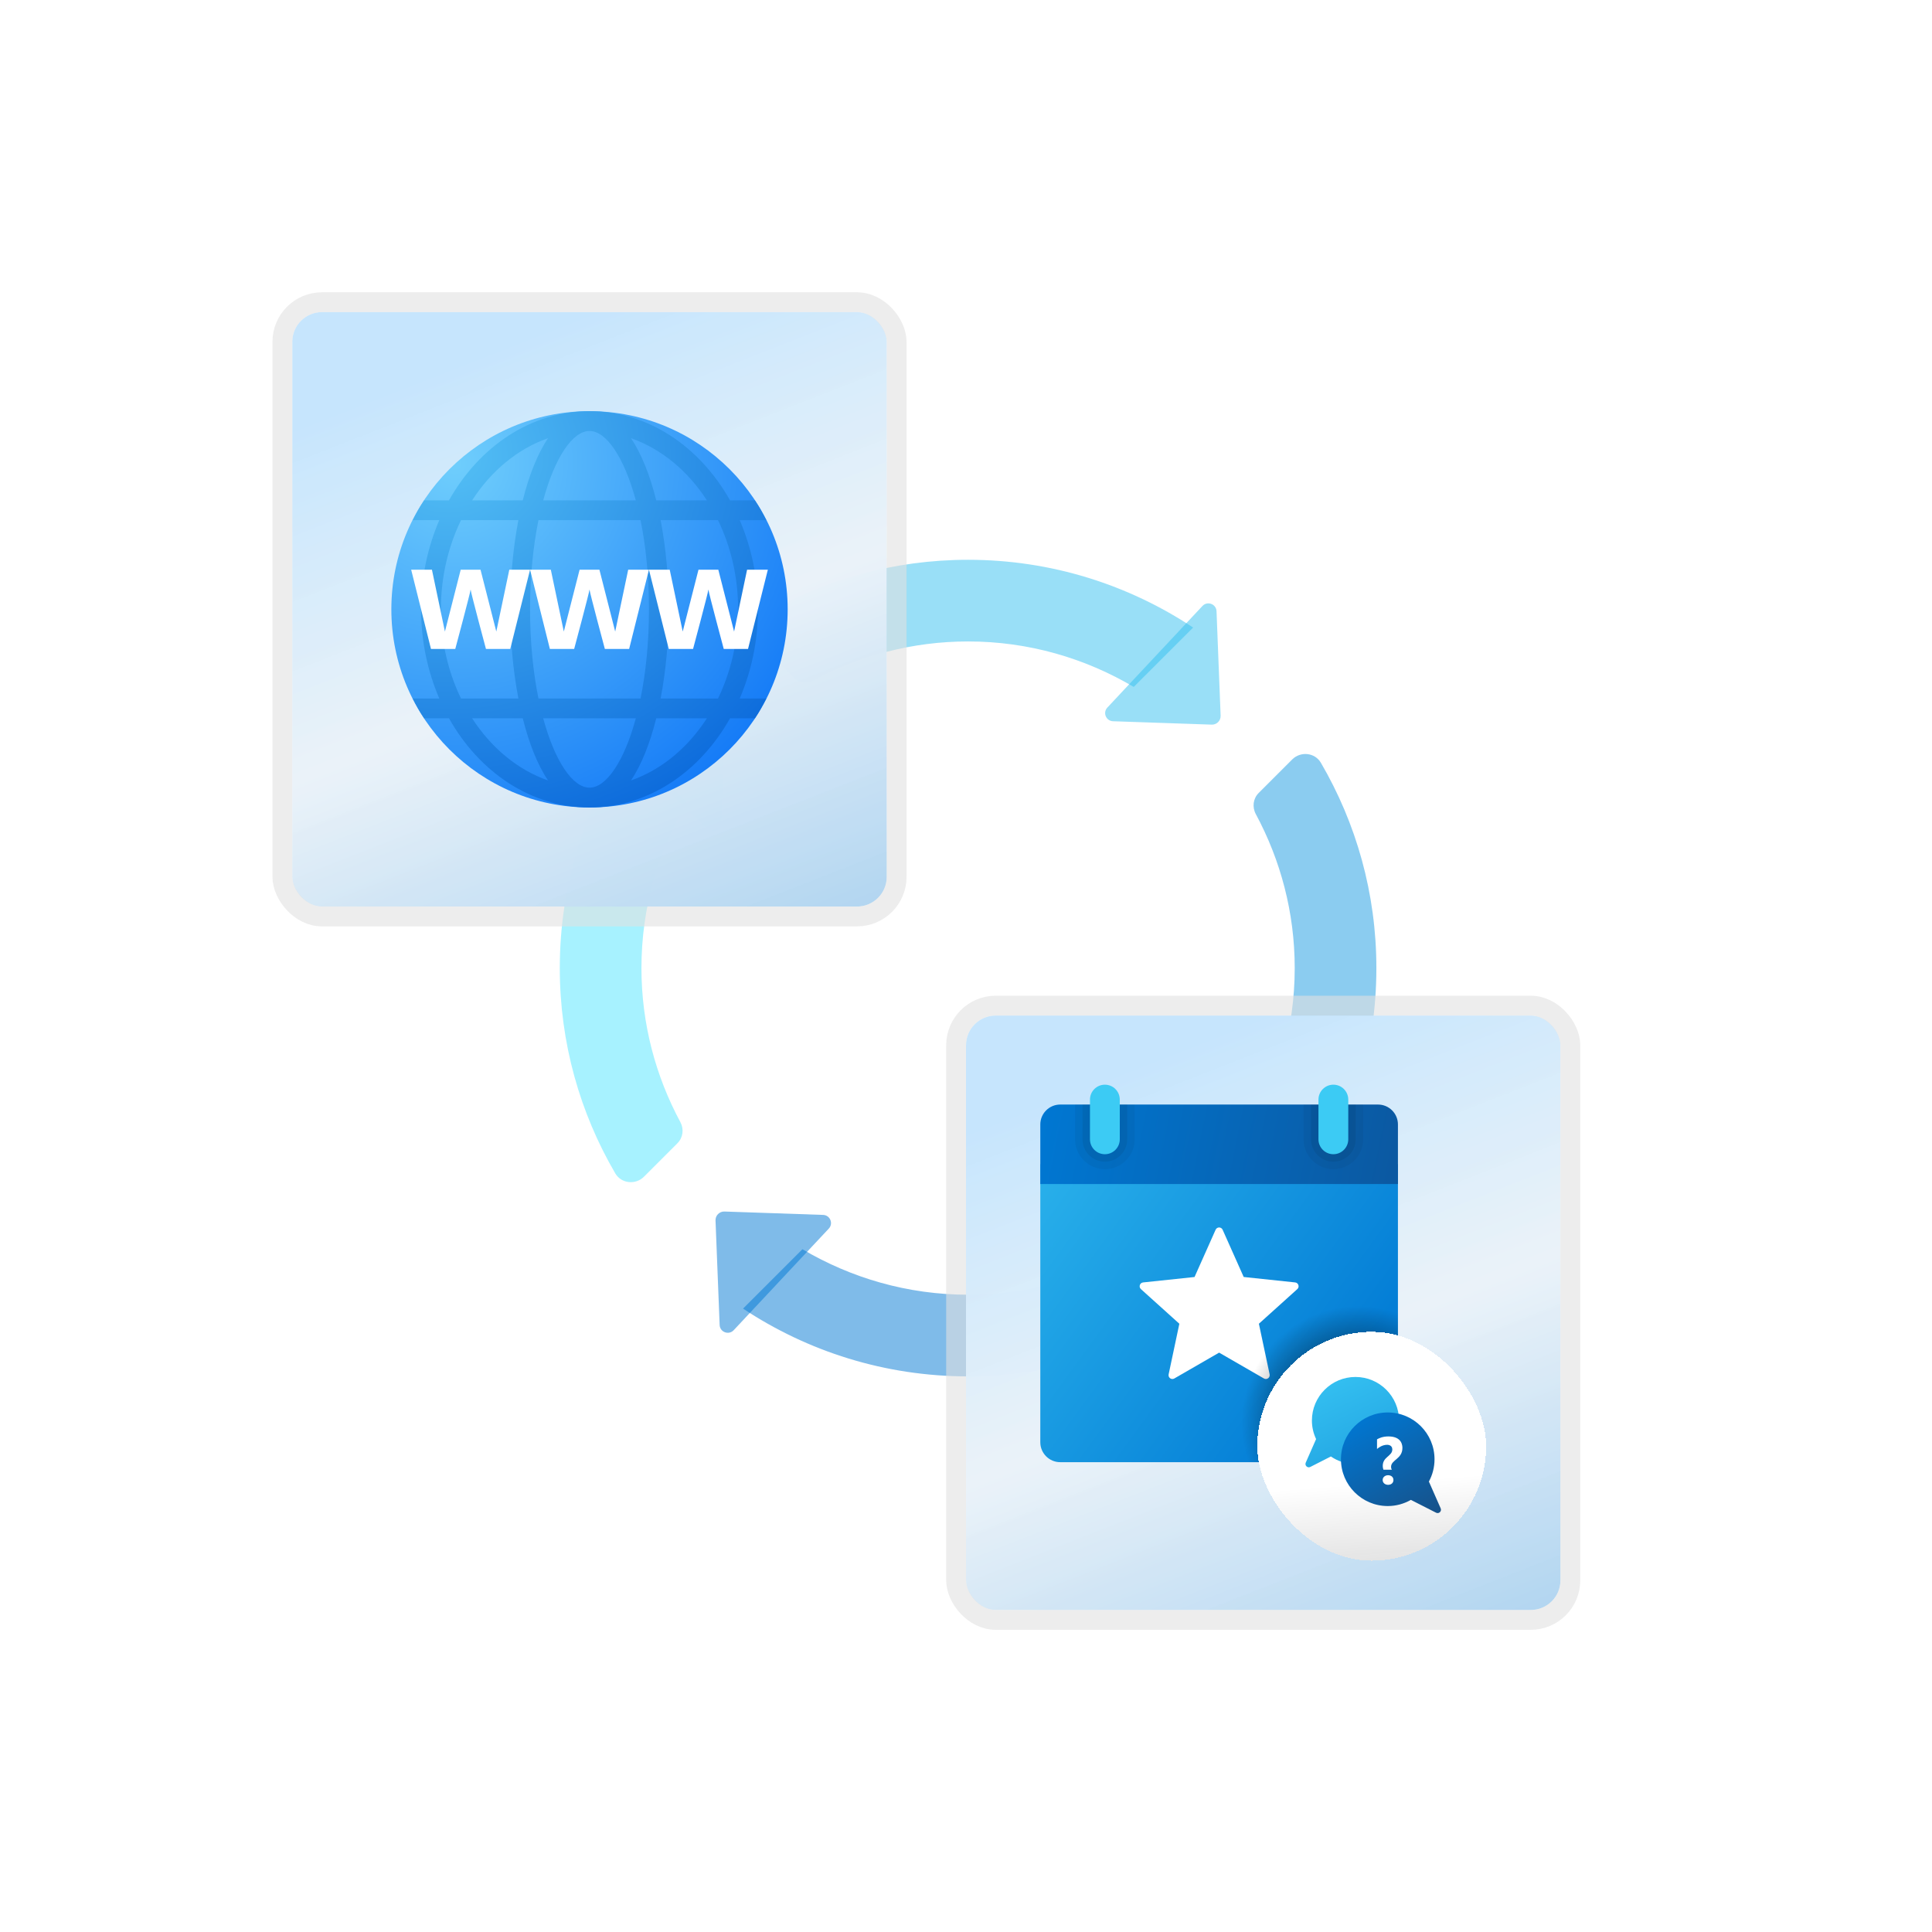 <svg width="195" height="195" viewBox="0 0 195 195" fill="none" xmlns="http://www.w3.org/2000/svg">
<g id="icon=icon-blank">
<g id="icon-blank">
<g id="icon-blank_2">
<g id="combo">
<g id="Vector">
<path d="M69.333 80.989L63.341 74.997C59.026 81.51 56.5 89.311 56.5 97.71C56.5 105.268 58.546 112.346 62.102 118.434C62.706 119.469 64.151 119.615 64.998 118.766L68.377 115.387C68.943 114.82 69.048 113.959 68.669 113.254C66.178 108.62 64.742 103.339 64.742 97.71C64.742 91.598 66.434 85.897 69.333 80.989Z" fill="#50E6FF" fill-opacity="0.5"/>
<path d="M130.678 97.71C130.678 103.821 128.986 109.523 126.087 114.431L132.079 120.423C136.394 113.91 138.92 106.106 138.92 97.71C138.92 90.152 136.874 83.074 133.317 76.985C132.714 75.951 131.269 75.807 130.422 76.654L127.043 80.033C126.476 80.6 126.371 81.461 126.75 82.165C129.242 86.799 130.678 92.081 130.678 97.71Z" fill="#199BE2" fill-opacity="0.5"/>
<path d="M80.033 68.377C80.6 68.943 81.461 69.048 82.165 68.669C86.799 66.178 92.081 64.742 97.71 64.742C103.821 64.742 109.523 66.434 114.431 69.333L120.425 63.339C113.91 59.026 106.109 56.5 97.71 56.5C90.189 56.5 83.146 58.526 77.078 62.049C76.005 62.673 75.778 64.122 76.656 64.999L80.033 68.377Z" fill="#35C1F1" fill-opacity="0.5"/>
<path d="M115.387 127.043C114.82 126.476 113.959 126.371 113.254 126.75C108.62 129.242 103.339 130.678 97.71 130.678C91.598 130.678 85.897 128.986 80.989 126.087L74.997 132.079C81.51 136.394 89.313 138.92 97.71 138.92C105.268 138.92 112.346 136.874 118.434 133.317C119.469 132.714 119.615 131.269 118.766 130.422L115.387 127.043Z" fill="#0078D4" fill-opacity="0.5"/>
<path d="M122.3 73.138L112.339 72.796C111.635 72.772 111.284 71.929 111.769 71.414L121.364 61.163C121.863 60.629 122.757 60.963 122.786 61.693L123.2 72.236C123.219 72.741 122.805 73.155 122.3 73.138Z" fill="#35C1F1" fill-opacity="0.5"/>
<path d="M73.12 122.281L83.08 122.623C83.785 122.648 84.135 123.491 83.651 124.006L74.055 134.257C73.557 134.79 72.662 134.457 72.634 133.727L72.219 123.184C72.201 122.679 72.615 122.265 73.12 122.281Z" fill="#0078D4" fill-opacity="0.5"/>
<path d="M122.281 122.3L122.623 112.339C122.648 111.635 123.491 111.284 124.006 111.769L134.257 121.364C134.79 121.863 134.457 122.757 133.727 122.786L123.184 123.2C122.679 123.219 122.265 122.805 122.281 122.3Z" fill="#199BE2" fill-opacity="0.5"/>
<path d="M73.138 73.12L72.796 83.08C72.772 83.785 71.929 84.135 71.414 83.651L61.161 74.055C60.627 73.557 60.961 72.662 61.69 72.634L72.234 72.219C72.741 72.201 73.155 72.615 73.138 73.12Z" fill="#50E6FF" fill-opacity="0.5"/>
</g>
<g id="Frame">
<rect x="29.5" y="31.5" width="60" height="60" rx="3" fill="url(#paint0_linear_86_5154)"/>
<rect x="29.5" y="31.5" width="60" height="60" rx="3" fill="white" fill-opacity="0.2"/>
<g id="Group">
<g id="Vector_2">
<path d="M39.5 61.5C39.5 50.455 48.455 41.5 59.5 41.5C70.545 41.5 79.5 50.455 79.5 61.5C79.5 72.545 70.545 81.5 59.5 81.5C48.455 81.5 39.5 72.545 39.5 61.5Z" fill="url(#paint1_radial_86_5154)"/>
<path d="M76.5 61.5C76.5 58.261 75.827 55.209 74.661 52.5H77.343C76.995 51.811 76.618 51.14 76.195 50.5H73.683C70.638 45.084 65.421 41.5 59.5 41.5C53.579 41.5 48.362 45.084 45.317 50.5H42.805C42.382 51.14 42.005 51.811 41.657 52.5H44.339C43.173 55.209 42.5 58.261 42.5 61.5C42.5 64.739 43.173 67.791 44.339 70.5H41.657C42.005 71.189 42.382 71.86 42.805 72.5H45.317C48.362 77.916 53.579 81.5 59.5 81.5C65.421 81.5 70.638 77.916 73.683 72.5H76.195C76.618 71.86 76.995 71.189 77.343 70.5H74.661C75.827 67.791 76.5 64.739 76.5 61.5ZM74.5 61.5C74.5 64.78 73.753 67.849 72.471 70.5H66.678C67.221 67.667 67.5 64.553 67.5 61.5C67.5 58.447 67.221 55.333 66.678 52.5H72.471C73.753 55.151 74.5 58.22 74.5 61.5ZM59.5 79.5C57.81 79.5 56.009 76.863 54.826 72.5H64.175C62.991 76.863 61.19 79.5 59.5 79.5ZM54.348 70.5C53.821 67.913 53.5 64.871 53.5 61.5C53.5 58.129 53.821 55.087 54.348 52.5H64.652C65.179 55.087 65.5 58.129 65.5 61.5C65.5 64.871 65.179 67.913 64.652 70.5H54.348ZM59.5 43.5C61.19 43.5 62.991 46.137 64.174 50.5H54.825C56.009 46.137 57.81 43.5 59.5 43.5ZM71.347 50.5H66.236C65.61 48.001 64.757 45.816 63.684 44.227C66.763 45.303 69.429 47.532 71.347 50.5ZM55.316 44.227C54.243 45.817 53.39 48.001 52.764 50.5H47.653C49.571 47.532 52.237 45.303 55.316 44.227ZM44.5 61.5C44.5 58.22 45.247 55.151 46.529 52.5H52.322C51.779 55.333 51.5 58.447 51.5 61.5C51.5 64.553 51.779 67.667 52.322 70.5H46.529C45.247 67.849 44.5 64.78 44.5 61.5ZM47.653 72.5H52.764C53.39 74.999 54.243 77.184 55.316 78.773C52.237 77.697 49.571 75.468 47.653 72.5ZM63.684 78.773C64.757 77.183 65.61 74.999 66.236 72.5H71.347C69.429 75.468 66.763 77.697 63.684 78.773Z" fill="url(#paint2_radial_86_5154)"/>
<path d="M63.405 57.5L62.093 63.743L60.5 57.5H58.5L56.907 63.743L55.595 57.5H53.5L55.5 65.5H57.951C57.951 65.5 59.464 59.864 59.5 59.5C59.536 59.864 61.049 65.5 61.049 65.5H63.5L65.5 57.5H63.405Z" fill="white"/>
<path d="M51.405 57.5L50.093 63.743L48.5 57.5H46.5L44.907 63.743L43.595 57.5H41.5L43.5 65.5H45.951C45.951 65.5 47.464 59.864 47.5 59.5C47.536 59.864 49.049 65.5 49.049 65.5H51.5L53.5 57.5H51.405Z" fill="white"/>
<path d="M75.405 57.5L74.093 63.743L72.5 57.5H70.5L68.907 63.743L67.595 57.5H65.5L67.5 65.5H69.951C69.951 65.5 71.464 59.864 71.5 59.5C71.536 59.864 73.049 65.5 73.049 65.5H75.5L77.5 57.5H75.405Z" fill="white"/>
</g>
</g>
<rect x="28.5" y="30.5" width="62" height="62" rx="4" stroke="#E2E2E2" stroke-opacity="0.59" stroke-width="2"/>
</g>
<g id="Frame_2">
<rect x="97.5" y="102.5" width="60" height="60" rx="3" fill="url(#paint3_linear_86_5154)"/>
<rect x="97.5" y="102.5" width="60" height="60" rx="3" fill="white" fill-opacity="0.2"/>
<g id="Group 9">
<path id="Vector_3" d="M105 145.575V117.5H141.096V145.575C141.096 146.678 140.194 147.58 139.091 147.58H107.005C105.902 147.58 105 146.678 105 145.575Z" fill="url(#paint4_linear_86_5154)"/>
<path id="Vector_4" d="M122.694 124.121L120.567 128.89L115.376 129.438C115.042 129.473 114.907 129.887 115.156 130.113L119.034 133.608L117.952 138.717C117.882 139.046 118.234 139.301 118.525 139.133L123.048 136.523L127.571 139.132C127.862 139.299 128.214 139.044 128.145 138.716L127.062 133.607L130.94 130.112C131.19 129.887 131.055 129.473 130.721 129.437L125.529 128.889L123.402 124.12C123.266 123.814 122.831 123.814 122.694 124.121Z" fill="white"/>
<path id="Vector_5" d="M141.096 113.49V119.506H105V113.49C105 112.387 105.902 111.484 107.005 111.484H139.091C140.194 111.484 141.096 112.387 141.096 113.49Z" fill="url(#paint5_linear_86_5154)"/>
<path id="Vector_6" opacity="0.05" d="M134.579 118.002C132.918 118.002 131.571 116.655 131.571 114.994V111.484H137.587V114.994C137.587 116.655 136.24 118.002 134.579 118.002Z" fill="black"/>
<path id="Vector_7" opacity="0.07" d="M134.579 117.25C133.333 117.25 132.323 116.24 132.323 114.994V111.484H136.835V114.994C136.835 116.24 135.825 117.25 134.579 117.25Z" fill="black"/>
<path id="Vector_8" opacity="0.05" d="M111.517 118.002C109.856 118.002 108.509 116.655 108.509 114.994V111.484H114.525V114.994C114.525 116.655 113.179 118.002 111.517 118.002Z" fill="black"/>
<path id="Vector_9" opacity="0.07" d="M111.517 117.25C110.271 117.25 109.261 116.24 109.261 114.994V111.484H113.773V114.994C113.773 116.24 112.764 117.25 111.517 117.25Z" fill="black"/>
<path id="Vector_10" d="M111.517 116.497C110.687 116.497 110.013 115.823 110.013 114.993V110.983C110.013 110.152 110.687 109.479 111.517 109.479C112.348 109.479 113.021 110.152 113.021 110.983V114.993C113.021 115.823 112.348 116.497 111.517 116.497Z" fill="#3CCBF4"/>
<path id="Vector_11" d="M134.579 116.497C133.749 116.497 133.075 115.823 133.075 114.993V110.983C133.075 110.152 133.749 109.479 134.579 109.479C135.409 109.479 136.083 110.152 136.083 110.983V114.993C136.083 115.823 135.409 116.497 134.579 116.497Z" fill="#3CCBF4"/>
<path id="Vector_12" d="M137.086 131.537C130.441 131.537 125.053 136.924 125.053 143.569C125.053 144.978 125.308 146.324 125.752 147.58H139.091C140.194 147.58 141.096 146.677 141.096 145.575V132.236C139.84 131.792 138.494 131.537 137.086 131.537Z" fill="url(#paint6_radial_86_5154)"/>
<g id="Group 2">
<g id="questions" filter="url(#filter0_bd_86_5154)">
<rect x="126.898" y="132.42" width="23.102" height="23.102" rx="11.551" fill="url(#paint7_linear_86_5154)" shape-rendering="crispEdges"/>
<rect x="126.898" y="132.42" width="23.102" height="23.102" rx="11.551" fill="white" fill-opacity="0.8" shape-rendering="crispEdges"/>
<g id="Group 1">
<path id="Vector_13" d="M136.81 136.979C134.382 136.979 132.413 138.948 132.413 141.376C132.413 142.047 132.568 142.68 132.836 143.248C132.832 143.258 132.827 143.266 132.823 143.277L131.792 145.624C131.664 145.914 131.971 146.204 132.254 146.06L134.328 145.004C135.035 145.489 135.888 145.773 136.81 145.773C139.238 145.773 141.207 143.804 141.207 141.376C141.207 138.948 139.238 136.979 136.81 136.979Z" fill="url(#paint8_linear_86_5154)"/>
<path id="Vector_14" d="M145.411 150.244L144.22 147.535C144.583 146.866 144.789 146.099 144.789 145.284C144.789 142.676 142.675 140.562 140.067 140.562C137.459 140.562 135.344 142.676 135.344 145.284C135.344 147.892 137.459 150.007 140.067 150.007C140.918 150.007 141.714 149.778 142.403 149.385L144.949 150.681C145.231 150.825 145.538 150.534 145.411 150.244Z" fill="url(#paint9_linear_86_5154)"/>
<path id="Vector_15" d="M139.632 146.342C139.611 146.286 139.564 146.12 139.564 145.956C139.564 145.02 140.528 144.984 140.528 144.29C140.528 143.852 140.096 143.825 140.019 143.825C139.529 143.825 139.146 144.106 138.985 144.248V143.277C139.15 143.179 139.529 142.981 140.132 142.981C141.529 142.981 141.547 143.941 141.547 144.148C141.547 145.256 140.403 145.339 140.403 146.049C140.403 146.197 140.456 146.306 140.48 146.342H139.632V146.342ZM140.102 147.866C139.836 147.866 139.555 147.7 139.555 147.378C139.555 147.056 139.847 146.896 140.102 146.896C140.357 146.896 140.641 147.039 140.641 147.378C140.641 147.717 140.369 147.866 140.102 147.866Z" fill="white"/>
</g>
</g>
</g>
</g>
<rect x="96.5" y="101.5" width="62" height="62" rx="4" stroke="#E2E2E2" stroke-opacity="0.59" stroke-width="2"/>
</g>
</g>
</g>
</g>
</g>
<defs>
<filter id="filter0_bd_86_5154" x="122.898" y="128.42" width="31.102" height="33.102" filterUnits="userSpaceOnUse" color-interpolation-filters="sRGB">
<feFlood flood-opacity="0" result="BackgroundImageFix"/>
<feGaussianBlur in="BackgroundImageFix" stdDeviation="2"/>
<feComposite in2="SourceAlpha" operator="in" result="effect1_backgroundBlur_86_5154"/>
<feColorMatrix in="SourceAlpha" type="matrix" values="0 0 0 0 0 0 0 0 0 0 0 0 0 0 0 0 0 0 127 0" result="hardAlpha"/>
<feOffset dy="2"/>
<feGaussianBlur stdDeviation="2"/>
<feComposite in2="hardAlpha" operator="out"/>
<feColorMatrix type="matrix" values="0 0 0 0 1 0 0 0 0 1 0 0 0 0 1 0 0 0 1 0"/>
<feBlend mode="normal" in2="effect1_backgroundBlur_86_5154" result="effect2_dropShadow_86_5154"/>
<feBlend mode="normal" in="SourceGraphic" in2="effect2_dropShadow_86_5154" result="shape"/>
</filter>
<linearGradient id="paint0_linear_86_5154" x1="59.5" y1="31.5" x2="86.3" y2="99.9" gradientUnits="userSpaceOnUse">
<stop stop-color="#B8DFFC"/>
<stop offset="0.453" stop-color="#E5EFF7" stop-opacity="0.98"/>
<stop offset="1" stop-color="#8FC3EB"/>
</linearGradient>
<radialGradient id="paint1_radial_86_5154" cx="0" cy="0" r="1" gradientUnits="userSpaceOnUse" gradientTransform="translate(45.832 46.681) scale(40.041)">
<stop stop-color="#6FCEFC"/>
<stop offset="1" stop-color="#167CF7"/>
</radialGradient>
<radialGradient id="paint2_radial_86_5154" cx="0" cy="0" r="1" gradientUnits="userSpaceOnUse" gradientTransform="translate(45.225 45.98) scale(45.009 40.155)">
<stop offset="0.001" stop-color="#54C0F5"/>
<stop offset="0.998" stop-color="#0B69DB"/>
</radialGradient>
<linearGradient id="paint3_linear_86_5154" x1="127.5" y1="102.5" x2="154.3" y2="170.9" gradientUnits="userSpaceOnUse">
<stop stop-color="#B8DFFC"/>
<stop offset="0.453" stop-color="#E5EFF7" stop-opacity="0.98"/>
<stop offset="1" stop-color="#8FC3EB"/>
</linearGradient>
<linearGradient id="paint4_linear_86_5154" x1="105.415" y1="119.166" x2="134.393" y2="140.332" gradientUnits="userSpaceOnUse">
<stop stop-color="#28AFEA"/>
<stop offset="1" stop-color="#047ED6"/>
</linearGradient>
<linearGradient id="paint5_linear_86_5154" x1="105.421" y1="112.094" x2="140.292" y2="119.185" gradientUnits="userSpaceOnUse">
<stop stop-color="#0077D2"/>
<stop offset="1" stop-color="#0B59A2"/>
</linearGradient>
<radialGradient id="paint6_radial_86_5154" cx="0" cy="0" r="1" gradientUnits="userSpaceOnUse" gradientTransform="translate(137.107 143.611) scale(11.788)">
<stop/>
<stop offset="1" stop-opacity="0"/>
</radialGradient>
<linearGradient id="paint7_linear_86_5154" x1="138.449" y1="132.42" x2="140.759" y2="163.03" gradientUnits="userSpaceOnUse">
<stop offset="0.026" stop-color="white"/>
<stop offset="0.495" stop-color="white"/>
<stop offset="0.974" stop-opacity="0.98"/>
</linearGradient>
<linearGradient id="paint8_linear_86_5154" x1="134.041" y1="137.935" x2="137.878" y2="146.064" gradientUnits="userSpaceOnUse">
<stop stop-color="#33BEF0"/>
<stop offset="1" stop-color="#22A5E2"/>
</linearGradient>
<linearGradient id="paint9_linear_86_5154" x1="137.658" y1="141.222" x2="143.502" y2="151.078" gradientUnits="userSpaceOnUse">
<stop stop-color="#0176D0"/>
<stop offset="1" stop-color="#16538C"/>
</linearGradient>
</defs>
</svg>

